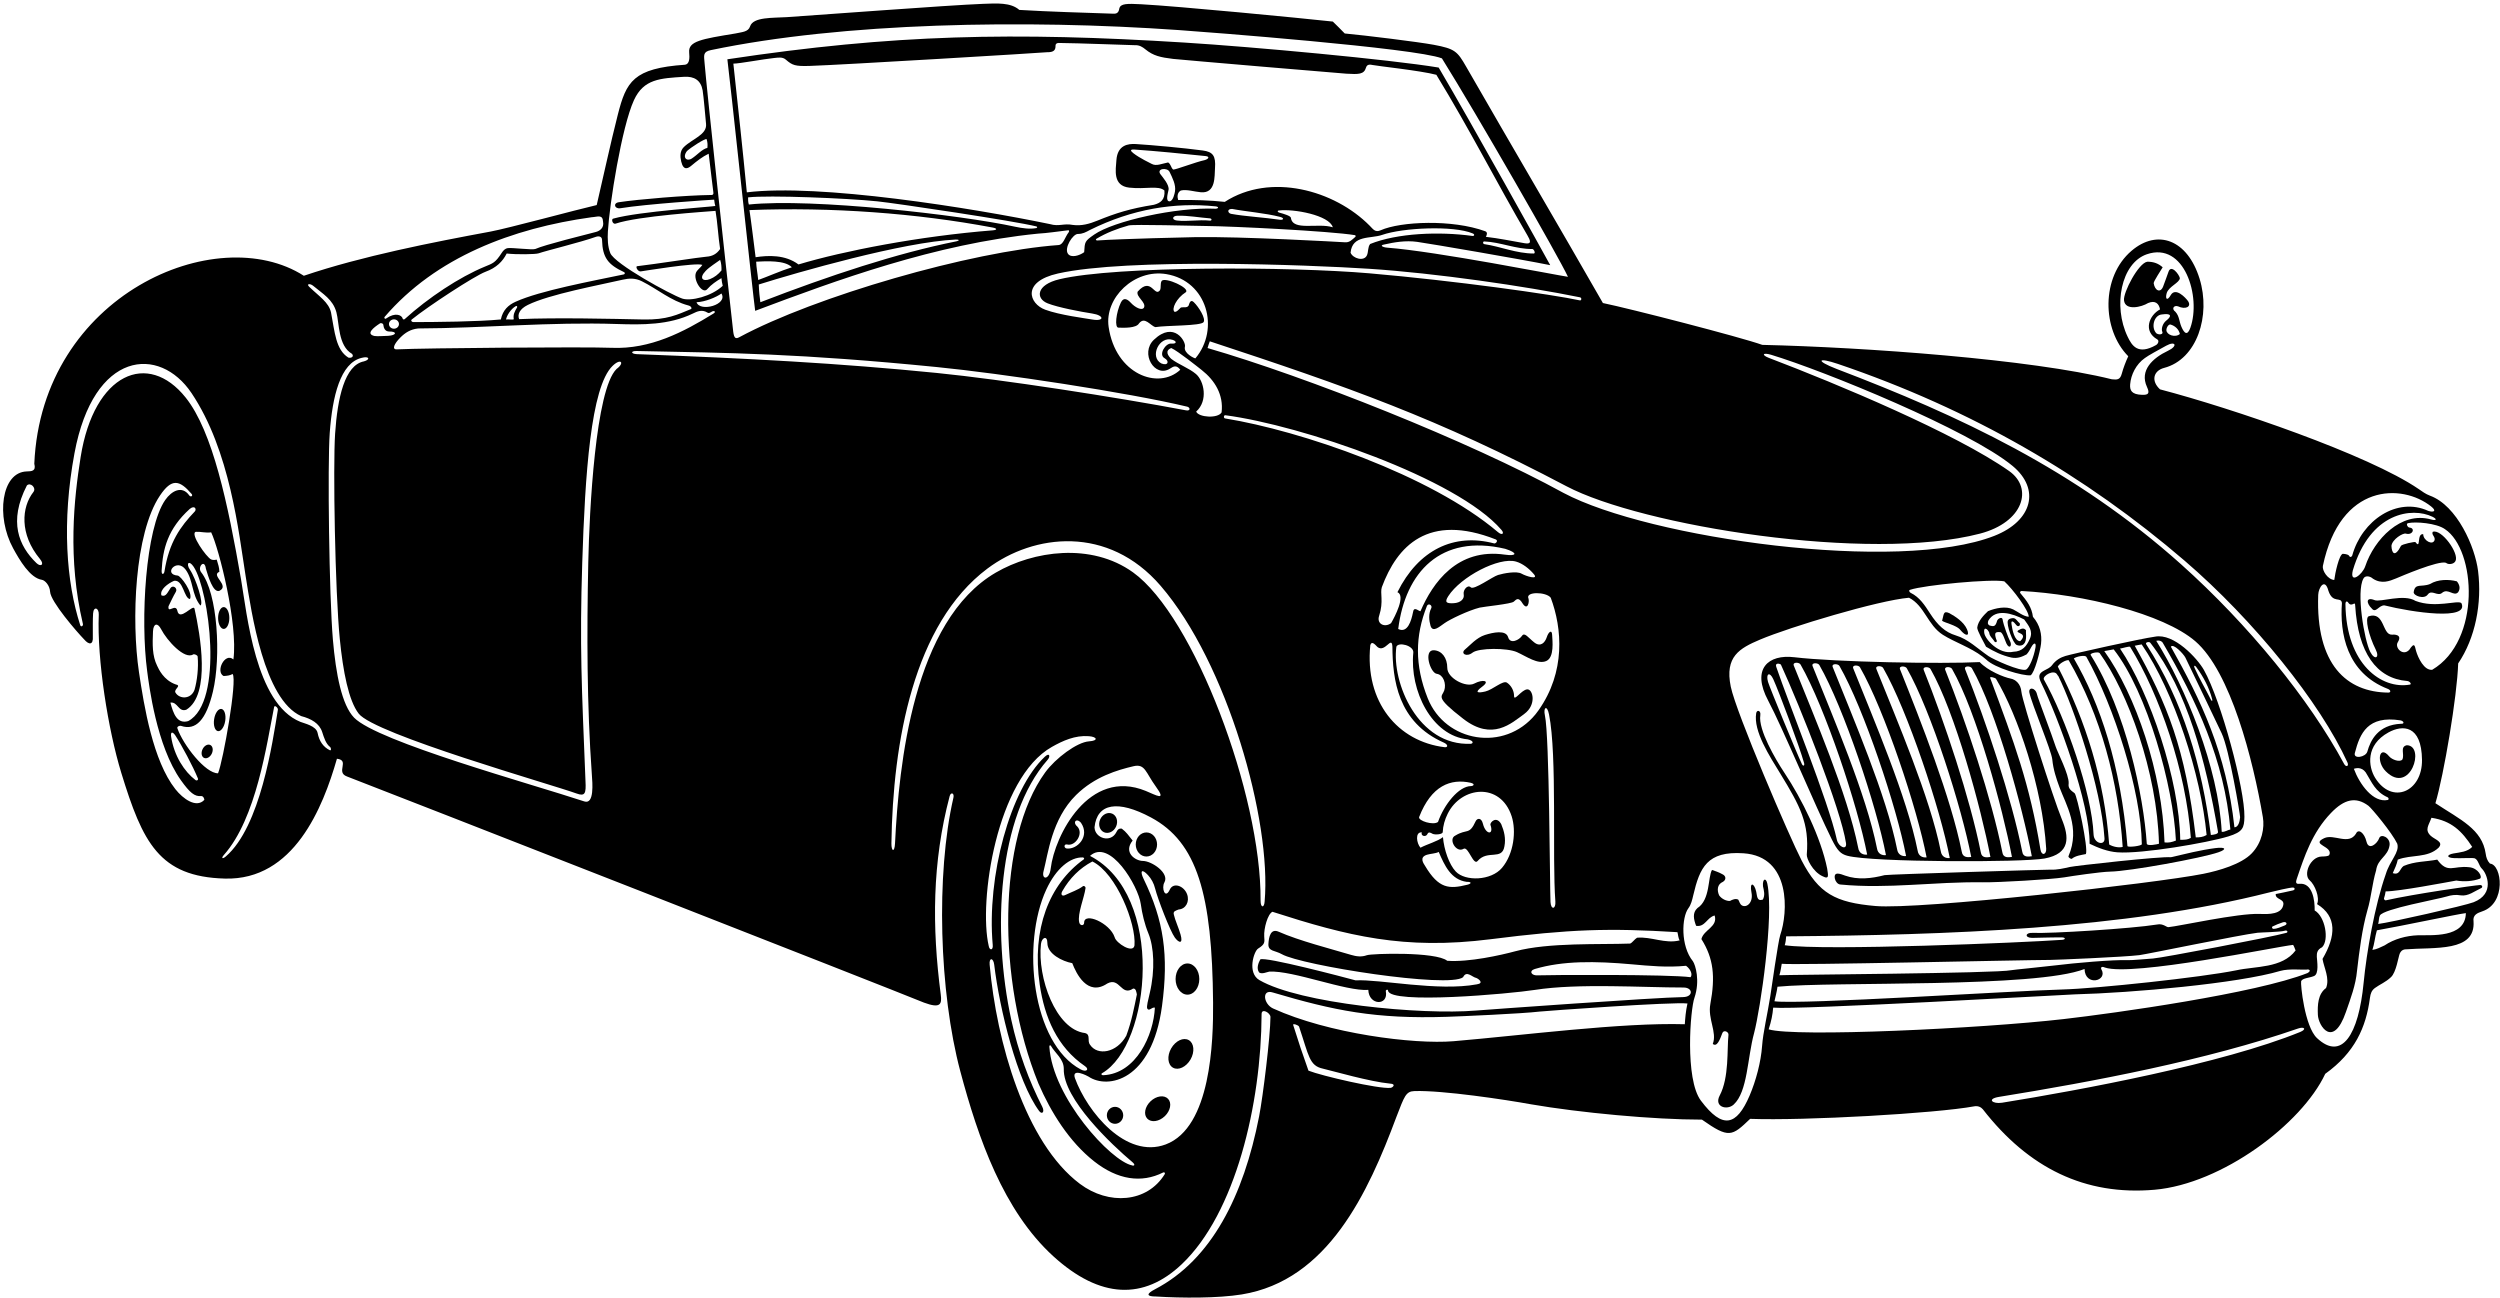 <?xml version="1.0" encoding="UTF-8"?>
<svg xmlns="http://www.w3.org/2000/svg" xmlns:xlink="http://www.w3.org/1999/xlink" width="524pt" height="272pt" viewBox="0 0 524 272" version="1.1">
<g id="surface1">
<path style=" stroke:none;fill-rule:nonzero;fill:rgb(0%,0%,0%);fill-opacity:1;" d="M 521.895 181.008 C 521.312 180.395 521.109 179.719 521.004 178.949 C 520.27 173.781 515.664 171.801 510.461 168.355 C 512.227 162.484 515.027 145.875 515.234 139.051 C 518.84 133.73 520.25 126.438 519.402 119.664 C 518.781 114.688 515.035 105.984 509.312 103.887 C 508.41 103.555 507.703 103.016 506.949 102.5 C 496.422 95.301 467.812 85.562 452.742 81.609 C 450.809 79.852 451.34 77.703 453.609 77.109 C 460.484 75.316 463.434 66.156 461.027 58.406 C 458.477 50.191 452.195 47.949 446.781 52.559 C 440.336 58.047 440.551 69.086 446.082 74.672 C 445.559 75.801 445.039 77.156 444.73 78.312 C 444.379 79.629 443.766 79.613 442.641 79.5 C 425.762 75.297 390.879 72.785 369.379 72.285 C 364.734 70.629 341.594 64.672 335.969 63.516 C 326.785 47.469 316.898 30.672 307.309 13.977 C 305.465 10.766 304.977 10.223 300.512 9.387 C 297.262 8.781 286.051 7.402 281.855 7.016 C 280.914 6.074 280.152 5.258 279.359 4.52 C 272.57 3.777 246.785 1.293 239.184 0.891 C 236.195 0.734 234.895 0.738 234.613 1.754 C 234.461 2.91 233.781 2.887 233.258 2.867 C 227.156 2.66 219.867 2.453 213.648 2.078 C 211.852 0.5 208.996 0.691 205.965 0.809 C 198.781 1.086 171.176 3.184 164.895 3.594 C 161.98 3.785 157.859 3.52 157.215 5.535 C 156.84 6.723 155.469 6.711 154.152 7.016 C 147.039 8.184 144.234 8.629 144.449 10.992 C 144.551 12.109 144.559 13.41 143.605 13.566 C 132.738 14.309 131.266 17.074 129.492 24.043 C 127.898 30.309 126.574 36.555 125.07 42.98 C 120.961 43.926 106.352 47.883 102.828 48.535 C 90.762 50.77 75.832 53.684 63.684 57.801 C 45.418 46.105 8.742 61.773 7.188 97.203 C 7.602 98.766 6.633 98.785 5.613 98.812 C 0.258 98.957 -0.871 108.301 2.754 114.926 C 4.074 117.34 6.266 121.145 8.773 121.527 C 9.406 121.621 10.422 122.664 10.5 124.031 C 10.617 126.109 16.094 132.434 17.633 134.016 C 18.656 135.223 19.582 135.223 19.457 133.371 C 19.461 131.738 19.426 129.844 19.512 128.574 C 19.617 127 20.766 127.391 20.703 128.836 C 20.316 138.234 22.656 152.969 25.418 161.98 C 29.898 176.582 33.352 183.785 47.148 184.152 C 61.578 184.539 67.684 169.285 70.621 159.031 C 73.418 159.363 70.273 161.859 72.73 162.75 C 83.117 166.746 186.395 207.148 193.664 210.148 C 197.145 211.441 197.445 210.484 197.184 208.469 C 195.32 194.23 195.387 180.754 199.043 166.883 C 199.289 165.949 200.066 166.203 199.836 167.195 C 196.133 183.266 196.859 207.961 201.281 224.543 C 205.027 238.594 210.332 253.793 220.773 263.309 C 230.621 272.281 239.754 272.5 247.684 264.992 C 258.945 254.332 264.359 231.434 264.43 212.539 C 264.43 211.234 266.262 212.293 266.289 213.145 C 266.266 217.172 264.727 229.809 263.91 233.992 C 260.664 250.629 253.938 264.051 242.09 270.227 C 240.176 271.223 240.32 271.754 242.301 271.746 C 247.684 272.086 255.27 272.129 260.266 271.316 C 278.332 268.379 286.773 249.969 292.68 234.121 C 294.367 229.762 294.652 228.746 296.477 228.688 C 302.379 228.5 315.66 230.504 320.871 231.457 C 331.16 233.234 346.574 234.676 356.727 234.676 C 362.391 238.66 362.984 238.199 366.828 234.512 C 378.18 234.934 405.777 233.371 413.797 231.887 C 414.629 231.734 415.238 232.078 415.609 232.512 C 425.207 244.852 437.043 250.641 451.605 249.371 C 465.699 248.141 482.434 235.609 487.371 225.074 C 493.578 220.621 495.922 215.348 496.738 209.172 C 496.867 208.195 497.109 207.582 497.801 207.074 C 498.766 206.359 500.082 205.844 501.137 204.82 C 502.246 203.832 502.707 200.5 502.988 199.867 C 503.184 199.434 503.477 199.082 504.023 198.992 C 510.387 198.492 518.898 199.602 518.453 193.109 C 518.25 191.738 519.316 191.355 520.262 191.027 C 525.371 189.336 524.418 181.219 521.895 181.008 Z M 7.641 118.023 C 3.941 114.449 1.734 109.32 5.633 101.754 C 6.363 101.023 7.684 102.254 7 103.125 C 4.523 106.277 4.031 111.945 8.391 117.184 C 9.383 118.379 8.527 118.879 7.641 118.023 Z M 509.797 140.383 C 508.094 140.594 506.816 137.848 506.41 136.449 C 506.129 135.484 506.164 134.406 504.965 136.219 C 503.633 137.625 501.859 135.723 502.578 134.609 C 503.633 132.91 501.715 132.984 501.336 133.023 C 499.285 133.094 499.844 128.098 496.477 129.172 C 495.617 129.527 496.504 133.266 497.941 136.125 C 498.844 137.914 497.742 138.457 496.809 136.645 C 495.543 134.188 493.828 124.027 495.363 121.289 C 495.68 120.605 496.695 120.68 497.363 121.289 C 499.168 122.461 500.805 121.82 502.234 121.227 C 503.137 120.852 511.129 117.406 512.68 117.961 C 513.125 118.406 514.363 118.293 514.68 117.57 C 515.457 115.965 511.738 110.801 509.906 111.469 C 509.574 112.078 510.461 112.465 510.293 113.188 C 509.926 114.41 507.906 113.301 507.906 111.969 C 506.477 111.762 507.492 115.27 506.281 113.629 C 506.176 113.484 503.41 114.074 503.246 114.41 C 501.969 116.906 501.305 115.965 501.246 114.41 C 501.414 113.02 503.676 111.676 504.254 111.844 C 505.711 112.266 506.305 110.68 505.008 110.578 C 504.648 110.551 504.23 109.77 504.715 109.656 C 506.273 109.285 510.703 109.648 512.461 110.91 C 518.988 115.242 520.098 134.297 509.797 140.383 Z M 503.246 151.703 C 498.465 151.914 496.863 155.133 496.195 157.531 C 495.863 158.715 493.184 159.18 493.582 157.801 C 494.645 153.691 496.281 149.914 503.137 150.988 C 503.91 151.156 504.004 151.777 503.246 151.703 Z M 491.605 126.621 C 491.602 126.059 491.938 125.832 492.273 126.422 C 492.977 127.285 493.645 125.879 493.645 126.895 C 494.242 136.797 498.09 142.227 504.559 142.738 C 505.074 142.781 505.555 143.414 505.121 143.492 C 499.199 144.543 491.746 139.254 491.605 126.621 Z M 496.137 162.371 C 497.051 163.793 497.84 165.969 500.445 167.113 C 500.695 167.223 500.738 167.617 500.484 167.672 C 497.418 168.328 494.562 164.371 493.367 161.141 C 494.199 160.863 495.391 160.859 496.137 162.371 Z M 497.836 163.047 C 496.379 160.695 495.789 156.172 500.621 153.516 C 503.535 151.91 507.566 151.871 507.652 159.27 C 507.73 165.973 501.371 168.727 497.836 163.047 Z M 509.551 108.879 C 503.25 107.094 497.621 113.098 495.754 118.695 C 495.176 120.426 492.441 122.551 493.145 119.57 C 496.789 107.273 505.633 106.277 509.828 108.305 C 510.898 108.824 510.688 109.199 509.551 108.879 Z M 486.871 118.629 C 490.512 101.211 503.488 101.305 509.57 106.156 C 510.805 107.137 510.094 107.445 508.961 107.082 C 502.453 104.086 495.07 109.039 493.023 116.449 C 492.969 116.656 492.586 116.926 492.41 116.551 C 492.305 116.316 491.926 116.129 491.055 116.074 C 490.277 116.238 489.426 120.18 489.262 121.566 C 487.871 121.457 486.707 119.59 486.871 118.629 Z M 485.898 124.68 C 485.953 123.137 487.312 121.035 488.039 123.844 C 488.98 126.617 490.684 124.953 490.867 126.398 C 490.406 132.633 491.793 141.047 500.516 144.402 C 501.121 144.637 501.188 145.176 500.582 145.168 C 491.895 145.09 485.363 139.355 485.898 124.68 Z M 454.422 73.516 C 451.172 75.055 448.414 77.648 450.004 81.098 C 450.652 82.496 450.266 82.797 448.969 82.754 C 446.766 82.688 446.383 81.816 446.48 80.555 C 446.637 78.539 447.723 76.336 449.559 75.051 C 450.316 74.477 452.34 73.398 454.027 72.461 C 455.977 71.383 456.555 72.504 454.422 73.516 Z M 453.234 69.586 C 453.449 70.035 452.629 70.285 451.996 69.879 C 450.793 68.688 451.438 66 453.184 65.902 C 455.082 65.633 455.305 66.211 454.035 67.207 C 453.316 67.77 452.926 68.941 453.234 69.586 Z M 454.074 69.23 C 454.074 68.621 454.516 67.973 454.906 68.012 C 455.902 68.289 456.68 69.012 456.902 70.008 C 455.902 70.84 454.148 70.195 454.074 69.23 Z M 445.961 70.59 C 442.828 64.102 444.59 55.152 449.965 53.297 C 457.887 50.559 461.395 62.25 459.102 68.699 C 458.492 70.379 457.863 69.969 457.23 68.504 C 456.719 67.32 456.828 66.309 455.961 65.348 C 455.055 64.695 455.684 63.902 456.527 64.211 C 458.031 64.922 459.402 64.348 458.625 63.129 C 458.121 62.418 455.984 60.113 454.98 61.867 C 454.238 63.164 453.777 62.699 454.148 61.406 C 454.609 60.02 456.828 59.277 456.902 58.297 C 456.738 57.52 455.07 55.32 454.516 56.965 C 454.215 57.863 453.777 59 453.406 60.02 C 452.852 61.5 451.648 60.945 451.41 59.352 C 451.41 58.91 453.02 56.523 453.297 56.023 C 452.406 55.246 451.465 54.855 450.078 54.855 C 448.227 55.117 444.988 61.312 445.191 62.961 C 445.453 65.199 448.875 64.367 450.242 63.516 C 451.742 62.887 452.52 63.625 452.742 64.848 C 450.418 66.098 449.172 69.43 452.156 71.133 C 452.629 71.402 452.332 72.082 451.914 72.32 C 448.086 74.496 446.844 72.426 445.961 70.59 Z M 385.238 76.281 C 413.293 85.801 437.172 99.73 457.891 117.52 C 472.441 130.012 486.34 147.312 492.023 159.805 C 492.387 160.602 491.738 160.891 491.32 160.109 C 484.047 146.582 471.262 130.898 457.137 118.262 C 435.02 98.473 410.688 87.145 384.953 77.328 C 380.359 75.547 381.051 74.859 385.238 76.281 Z M 418.387 133.945 C 417.98 132.633 418.164 132.391 419.328 132.504 C 419.828 132.723 420.219 134.168 420.551 134.887 C 421.172 136.164 421.859 135.328 421.246 134.254 C 420.977 133.781 419.949 131.125 419.719 129.727 C 419.52 129.227 418.699 129.707 418.582 130.148 C 418.254 131.375 417.859 131.344 417.016 131.105 C 416.535 130.809 416.645 130.531 416.734 130.121 C 418.258 127.449 421.77 128.555 424.27 129.84 C 425.195 131.152 426.211 132.262 425.434 133.945 C 424.77 135.441 423.883 136.555 421.992 136.609 C 419.059 137.301 416.035 134.02 415.891 132.613 C 415.723 131.227 416.609 131.781 416.941 132.613 C 417.012 133.371 417.555 133.723 417.887 134.223 C 418.164 134.852 418.812 134.664 418.387 133.945 Z M 421.957 127.73 C 420.465 126.984 418.258 127.449 416.684 128.098 C 415.859 128.883 414.613 130.117 414.43 131.523 C 414.355 132.086 415.801 134.633 416.277 135.555 C 417.941 136.555 419.605 137.387 421.605 137.828 C 422.883 138.09 423.938 137.609 424.77 137.164 C 425.184 136.719 425.465 136.191 425.746 135.656 C 426.301 134.621 426.836 134.609 426.633 135.754 C 426.285 137.73 425.359 139.961 424.676 140.352 C 423.488 140.801 417.836 138.234 416.789 137.52 C 414.488 135.949 412.574 133.984 409.934 133.184 C 407.715 132.512 406.148 131.074 404.539 128.578 C 403.438 126.871 402.363 125.18 400.477 124.258 C 400.242 124.145 399.996 123.742 400.332 123.629 C 403.418 122.598 417.355 121.312 420.105 121.848 C 421.883 123.453 425.285 128.008 425.215 129.281 C 424.023 129.16 423.035 128.27 421.957 127.73 Z M 407.23 133.059 C 409.715 134.629 412.938 135.645 415.551 137.629 C 415.801 137.812 416.039 138.012 416.277 138.219 C 418.078 140.02 423.992 141.695 425.602 141.547 C 426.434 141.105 427.629 136.48 427.801 134.938 C 428.02 132.98 427.59 131.02 426.102 129.281 C 425.863 127.34 424.902 126.012 423.438 124.293 C 423.312 124.148 423.492 123.863 423.715 123.875 C 436.516 124.539 453.414 128.613 460.141 134.41 C 467.535 140.785 472.242 159.215 474.297 171.281 C 474.676 173.508 474.125 176.605 471.973 178.855 C 469.773 181.152 465.078 182.496 461.793 183.156 C 451.836 185.156 402.273 190.703 393.105 189.902 C 384.645 189.164 381.215 187.27 377.609 180.336 C 375.141 175.582 363.875 149.367 362.766 143.914 C 361.477 137.602 364.602 135.883 368.93 134.051 C 375.102 131.438 393.656 125.84 400.129 125.285 C 403.402 126.953 404.012 131.004 407.23 133.059 Z M 475.57 187.07 C 476.699 186.785 479.977 186.004 480.602 186.027 C 481.043 186.047 481.105 186.512 480.598 186.629 C 479.34 186.914 477.664 187.273 476.992 187.391 C 476.883 188.555 478.66 188.336 478.605 189.5 C 478.367 191.676 475.52 191.637 473.664 191.559 C 469.125 191.363 456.57 194.16 454.516 194.328 C 454.148 194.422 453.406 193.496 452.113 193.781 C 446.848 194.641 429.672 195.711 426.027 195.531 C 424.43 195.449 424.359 196.57 425.934 196.582 C 426.574 196.586 429.734 196.465 432.133 196.477 C 432.988 196.48 432.977 196.934 432.223 196.988 C 424.117 197.57 382.41 199.328 374.078 198.121 C 374.262 197.566 374.355 196.828 374.379 196.258 C 407.805 195.992 445.48 194.742 475.57 187.07 Z M 478.855 193.984 C 478.09 194.27 477.34 194.676 476.516 194.688 C 476.238 194.691 476.102 194.305 476.324 194.191 C 476.992 193.855 477.699 193.574 478.477 193.32 C 479.219 193.074 479.59 193.707 478.855 193.984 Z M 429.727 201.199 C 430.828 201.199 445.336 200.586 448.43 200.195 C 450 199.996 469.605 195.926 473.188 195.504 C 473.812 195.43 478.008 195.359 478.852 195.086 C 479.453 194.887 479.629 195.41 479.23 195.523 C 476.25 196.391 453.094 200.785 451.281 200.902 C 450.148 200.973 446.848 201.289 446.012 201.25 C 443.066 201.113 434.703 201.855 430.832 202.34 C 428.164 202.672 421.945 203.262 421.543 203.355 C 418.723 204.016 374.121 204.301 372.957 204.41 C 373.234 203.578 373.363 202.43 373.453 202.008 C 375.895 202.34 423.855 201.211 429.727 201.199 Z M 436.922 203.098 C 437.016 206.859 441.938 205.613 440.426 203.133 C 440.312 202.93 440.363 202.43 441.18 202.793 C 446.879 204.734 477.23 198.406 480.633 198.047 C 480.855 198.379 480.973 198.77 481.156 199.215 C 478.324 202.988 472.723 202.488 468.727 203.375 C 461.422 204.859 439.527 207.207 432.223 207.398 C 421.969 207.668 377.441 210.609 371.926 209.867 C 372.168 208.758 372.395 208.02 372.559 206.816 C 384.461 205.668 426.723 207.133 436.922 203.098 Z M 415.004 111.848 C 424.133 109.461 426.23 102.32 421.102 98.719 C 409.891 90.84 385.191 80.508 370.754 75.012 C 369.184 74.414 369.438 73.84 371.195 74.352 C 382.426 77.746 412.836 90.191 421.848 97.668 C 427.711 102.527 425.984 109.184 418.027 112.309 C 397.977 120.184 345.691 112.863 327.699 103.309 C 307.996 92.484 273.871 78.969 253.102 72.949 C 253.246 72.402 253.43 71.941 253.574 71.539 C 282.566 81.098 301.312 87.66 328.309 101.906 C 344.082 110.23 391.805 117.906 415.004 111.848 Z M 322.48 148.875 C 322.277 149.168 322.062 149.449 321.844 149.719 C 315.297 157.711 302.934 155.578 299.254 146.363 C 296.48 139.41 296.609 133.227 299.086 127.012 C 299.355 126.336 300.324 126.848 299.977 127.512 C 299.383 128.652 299.512 130.047 299.84 131.172 C 300.32 132.723 301.836 131.227 302.781 130.613 C 303.848 129.84 307.777 127.945 310.145 127.355 C 310.934 127.156 316.777 126.59 317.289 126.105 C 317.848 125.578 318.309 125.086 319.152 126.508 C 320.207 128.098 320.594 126.117 320.371 125.453 C 319.652 123.938 324.094 124.027 325.035 125.285 C 327.449 131.723 328.164 140.824 322.48 148.875 Z M 326.004 188.953 C 326.129 190.598 325.074 190.762 324.984 189.055 C 324.84 186.285 324.762 154.152 323.816 149.977 C 323.426 148.246 324.266 147.684 324.676 149.738 C 326.402 158.363 325.312 179.691 326.004 188.953 Z M 305.129 182.672 C 303.746 181.207 302.664 178.117 302.445 175.461 C 301.336 176.348 299.117 176.938 297.73 177.68 C 296.898 176.754 296.562 174.348 298.008 174.461 C 297.73 175.238 298.84 175.516 299.172 174.848 C 299.402 174.273 299.84 174.52 300.258 174.762 C 300.781 175.016 302.262 174.902 302.391 174.461 C 302.445 173.074 302.836 171.77 303.434 170.562 C 306.289 164.777 314.508 163.898 316.844 171.094 C 317.836 174.148 317.316 178.945 314.82 181.902 C 312.535 184.609 307.117 184.781 305.129 182.672 Z M 307.52 185.449 C 303.734 186.375 301.562 186.312 298.684 181.473 C 298.41 181.012 297.383 179.691 299.09 179.156 C 299.852 178.922 300.895 178.914 301.559 178.566 C 302.781 181.398 304.113 184.395 307.441 184.84 C 308.434 184.805 308.539 185.199 307.52 185.449 Z M 306.793 124.586 C 306.98 125.508 306.164 126.359 304.668 126.434 C 303.168 126.508 302.723 126.25 303.559 124.953 C 306.156 120.906 314.18 116.672 317.77 117.711 C 319.133 118.102 320.492 119.16 321.512 120.363 C 322.527 121.566 319.961 120.828 318.91 120.234 C 317.863 119.645 315.145 120.168 313.992 120.516 C 312.836 120.859 308.922 123.75 308.273 123.105 C 307.629 122.457 306.609 123.66 306.793 124.586 Z M 315.426 116.254 C 305.434 114.801 300.277 122.172 297.73 128.117 C 297.23 128.062 296.344 126.988 296.156 128.375 C 295.824 130.039 295.047 132.816 293.066 131.836 C 294.555 119.938 301.953 111.848 315.488 115.031 C 318.188 115.883 317.965 116.621 315.426 116.254 Z M 308.273 155.895 C 297.27 156.41 291.652 143.086 292.68 135.555 C 293.105 134.48 296.344 135.312 296.23 136.773 C 295.438 144.781 300.121 154.254 307.645 154.969 C 308.996 155.285 308.777 155.867 308.273 155.895 Z M 308.344 164.762 C 305.73 164.762 302.656 168.695 301.41 172.277 C 300.469 173.055 297.176 172.035 297.453 171.242 C 300.008 164.672 304.051 163.129 308.277 164.074 C 309.328 164.359 308.746 164.762 308.344 164.762 Z M 289.637 123.062 C 292.816 114.488 299.297 107.461 313.547 113.078 C 314.102 113.391 313.453 113.973 313.188 113.902 C 304.746 111.672 297.312 115.242 292.902 124.121 C 294.676 124.859 292.348 129.281 291.57 130.613 C 290.238 131.613 288.48 130.781 289.07 129.062 C 290.051 126.062 289.219 124.305 289.637 123.062 Z M 313.941 111.508 C 299.773 99.5 272.57 90.262 256.801 87.707 C 256.367 87.637 256.523 86.992 256.816 87.031 C 272.781 89.133 305.406 100.258 314.676 111.035 C 315.398 111.82 314.871 112.316 313.941 111.508 Z M 287.215 135.227 C 287.484 134.301 288.113 134.977 288.727 135.621 C 290.328 136.887 291.719 133.094 291.848 135.555 C 291.898 142.316 292.879 151.391 302.695 155.684 C 303.605 156.133 303.449 156.691 302.812 156.617 C 293.02 155.438 286.004 147.18 287.215 135.227 Z M 250.676 78.395 C 249.191 77.137 247 76.391 245.504 75.227 C 244.84 74.613 244.062 73.504 245.504 72.949 C 246.945 73.617 251.141 76.977 251.879 77.559 C 254.641 79.73 256.488 82.754 256.047 86.438 C 255.273 87.77 251.203 87.492 250.719 86.27 C 253.285 83.965 252.352 79.816 250.676 78.395 Z M 241.859 71.211 C 238.891 74.023 242.02 79.309 245.246 77.258 C 245.926 76.824 246.555 76.387 247.391 77.5 C 242.797 81.789 233.805 78.453 232.367 68.508 C 231.484 62.426 237.742 56.328 244.461 57.453 C 253.066 58.895 255.719 68.98 250.555 75.113 C 250.344 75.125 248.004 74.035 248.363 72.672 C 248.629 71.66 246.117 67.172 241.859 71.211 Z M 244.09 75.078 C 245.164 75.672 244.848 76.773 243.395 76.168 C 240.887 74.801 242.973 70.32 245.793 71.238 C 246.719 71.543 246.648 72.125 245.477 72.016 C 244.297 71.906 242.754 74.348 244.09 75.078 Z M 331.141 62.961 C 325.379 61.707 305 58.844 287.004 57.285 C 270.562 55.863 233.883 55.703 222.062 58.527 C 217.137 59.703 217.051 62.578 219.586 63.582 C 221.766 64.449 226.547 65.348 228.914 65.711 C 231.508 66.105 231.52 67.422 228.906 66.965 C 227.371 66.695 222.172 66.047 219.078 64.914 C 215.707 63.68 214.035 59.051 221.762 57.32 C 236.266 54.074 274.035 55.492 287.008 56.34 C 300.875 57.242 319.77 59.992 331.156 62.316 C 331.586 62.402 331.488 63.035 331.141 62.961 Z M 200.32 50.211 C 201.105 50.172 201.145 50.445 200.465 50.582 C 188.047 53.055 173.895 57.738 159.371 63.348 C 159.234 62.238 159.094 61.27 159.039 59.629 C 167.137 57.086 189.324 50.707 200.32 50.211 Z M 158.922 58.688 C 158.77 57.105 158.539 56.203 158.492 54.848 C 160.602 54.734 164.586 54.523 165.973 56.023 C 163.836 56.688 160.48 58.141 158.922 58.688 Z M 167.363 55.43 C 164.582 53.344 160.992 53.512 158.375 53.914 C 158.125 51.973 157.434 46.277 157.086 44.035 C 174.23 43.371 192.109 44.688 208.039 47.688 C 209.023 47.871 209.07 48.199 208.09 48.277 C 192.719 49.496 176.852 52.578 167.363 55.43 Z M 156.957 42.867 C 156.793 42.344 156.797 41.844 156.797 41.371 C 161.062 40.871 177.664 41.547 183.883 42.199 C 187.914 42.621 212.777 46.336 217.203 47.453 C 217.504 47.527 217.41 47.766 217.199 47.809 C 215.906 48.062 214.309 47.855 212.762 47.52 C 201.594 45.082 170.195 41.477 156.957 42.867 Z M 156.535 40.316 C 155.648 31.102 154.77 23.109 153.711 13.34 C 155.02 13.332 160.121 12.371 162.176 12.168 C 163.125 12.074 164.004 11.883 164.719 12.508 C 166.082 13.691 166.656 13.914 169.73 13.816 C 176.465 13.602 218.312 11.074 219.48 10.945 C 220.863 10.973 221.258 10.496 221.238 9.602 C 221.211 9.305 221.402 8.996 221.902 9.004 C 225.723 9.031 237.609 9.484 237.883 9.473 C 238.82 9.43 239.473 9.844 240.078 10.344 C 241.727 11.699 243.254 12.031 245.898 12.348 C 247.535 12.539 281.305 15.395 282.191 15.445 C 284.785 15.594 285.898 15.609 286.316 14.172 C 286.516 13.492 287.074 13.473 287.75 13.633 C 288.656 13.844 297.676 14.785 301.059 15.676 C 308.094 27.199 313.598 38.094 320.145 49.328 C 320.723 50.32 321.172 51.262 319.598 50.988 C 316.879 50.512 314.09 49.941 311.438 49.641 C 311.605 49.336 311.883 48.711 311.328 48.477 C 304.391 45.938 293.609 46.398 289.391 48.262 C 288.238 48.77 287.832 48.062 287.109 47.332 C 279.68 39.801 266.238 36.141 256.715 42.312 C 253.551 41.98 250.277 41.871 246.945 41.926 C 246.727 41.262 246.727 40.371 247.504 39.93 C 248.754 39.637 250.359 40.188 251.73 40.301 C 254.863 40.562 254.543 36.906 254.664 35.254 C 254.855 32.664 254.234 31.824 252.086 31.539 C 248.004 31 241.598 30.41 238.066 30.191 C 236.414 30.09 234.234 30.41 234 33.547 C 233.848 35.629 233.215 38.938 236.688 39.328 C 240.16 39.719 242.773 38.801 244.062 39.93 C 244.242 41.859 243.227 42.57 241.84 42.926 C 236.887 43.715 233.887 44.664 230.004 46.246 C 228.375 46.91 226.703 47.398 224.859 47.145 C 222.941 46.77 221.973 47.531 220.086 46.977 C 203.496 43.543 171.676 38.441 156.535 40.316 Z M 321.188 52.191 C 321.562 52.25 321.906 53.152 321.465 53.137 C 317.836 53.137 314.523 51.676 311.121 51.172 C 310.777 51.121 310.77 50.59 311.109 50.605 C 314.469 50.742 317.762 52.242 321.188 52.191 Z M 253.051 47.375 C 258.266 47.426 278.66 48.418 284 49.289 C 284.148 49.316 284.188 49.551 284.086 49.641 C 283.32 50.316 282.844 50.848 281.918 50.785 C 281.039 50.73 260.121 49.527 250.414 49.707 C 249.117 49.73 234.945 50.055 230.012 50.402 C 229.672 50.426 229.602 50.172 229.84 50.031 C 231.871 48.816 234.086 47.949 236.566 47.254 C 237.719 46.977 250.02 47.348 253.051 47.375 Z M 246.805 45.211 C 249.078 45.164 251.324 45.59 253.602 45.77 C 254.039 45.805 254.039 46.285 253.605 46.242 C 251.16 46 248.949 46.488 246.676 46.219 C 245.527 46.082 245.695 45.234 246.805 45.211 Z M 268.328 45.465 C 269.258 45.711 269.047 46.18 268.18 46.051 C 264.973 45.57 260.91 45.355 258.047 44.824 C 257.348 44.695 257.086 43.77 258.254 43.793 C 261.043 44.332 265.273 44.672 268.328 45.465 Z M 268.027 44.121 C 271.109 43.723 278.645 45.102 279.359 47.641 C 276.238 46.645 270.941 48.508 270.574 45.652 C 270.523 45.258 269.156 44.84 268.121 44.559 C 267.746 44.457 267.695 44.164 268.027 44.121 Z M 289.715 49.23 C 294.012 47.727 304.656 47.223 308.688 48.93 C 309.172 49.133 309.016 49.512 308.605 49.453 C 301.68 48.496 292.871 48.848 287.184 51.141 C 286.66 51.781 286.84 52.777 286.512 53.508 C 285.895 54.871 283.578 54.191 283.078 52.969 C 283.438 49.188 287.281 50.086 289.715 49.23 Z M 243.242 36.535 C 242.32 35.301 244.664 35.043 245.137 36.02 C 245.738 37.27 246.512 38.742 246.277 40.125 C 246.219 40.473 245.891 42.203 245.113 42.203 C 244.297 42.16 244.738 40.703 244.926 39.801 C 245.137 38.77 243.711 37.164 243.242 36.535 Z M 245.891 35.543 C 245.395 35.098 245.449 34.434 244.84 34.047 C 243.496 34.305 242.359 34.898 241.371 34.34 C 241.152 34.215 238.879 33.152 237.555 32.113 C 236.984 31.664 236.734 31.27 237.789 31.344 C 242.559 31.68 247.758 32.195 252.719 32.715 C 253.605 32.824 253.328 33.309 252.551 33.547 C 250.547 33.98 246.391 35.598 245.891 35.543 Z M 225.926 49.035 C 226.906 49.043 227.574 48.676 228.465 48.195 C 237.328 43.797 246.199 42.363 254.785 43.254 C 255.477 43.328 255.484 43.703 254.789 43.75 C 246.555 43.367 233.387 46.348 229.352 49.16 C 227.316 50.578 227.391 50.668 227.242 52.859 C 226.234 53.598 224.508 54.094 223.855 53.211 C 222.973 52.008 224.871 49.023 225.926 49.035 Z M 148.992 10.504 C 176.691 4.723 214.766 4.035 247.082 6.305 C 252.594 6.691 296.68 10.059 302.227 12.234 C 309.453 23.805 326.812 54.023 328.645 58.02 C 326.312 57.688 301.059 52.691 290.793 51.914 C 289.75 51.832 289.129 51.414 290.125 51.25 C 292.18 50.781 294.629 50.355 297.039 50.695 C 299.719 51.07 318.75 54.328 324.926 55.578 C 323.797 53.477 308.203 25.43 301.547 14.16 C 291.305 12.461 262.66 9.82 248.195 8.918 C 212.57 6.691 187.254 7.164 152.457 12.426 C 152.711 13.938 157.938 62.961 158.285 65.152 C 175.383 58.711 196.008 51.129 217.531 48.973 C 219.578 48.859 221.688 48.52 223.91 48.262 C 224.098 48.238 224.145 48.496 224.004 48.672 C 223.207 49.699 222.91 51.23 221.914 51.359 C 203.516 52.676 170.77 62.152 154.969 70.672 C 154.215 71.078 153.871 70.953 153.684 69.527 C 152.234 56.754 148.137 18.781 147.684 13.258 C 147.547 11.598 147.293 10.859 148.992 10.504 Z M 151.223 56.684 C 150.535 57.523 149.734 58.133 148.812 58.5 C 147.379 59.074 146.398 58.363 147.906 56.785 C 148.754 55.895 150.16 55.066 150.945 54.469 C 151.195 55.23 151.242 55.922 151.223 56.684 Z M 148.27 30.992 C 147.102 31.285 146.188 32.449 145.004 33.223 C 143.934 33.926 142.953 33.012 143.992 31.656 C 144.828 30.883 147.773 28.992 148.105 29.16 C 148.332 29.914 148.324 30.383 148.27 30.992 Z M 127.414 48.504 C 127.738 42.852 130.301 26.602 132.879 20.988 C 134.926 16.527 138.398 16.418 143.371 16.098 C 145.531 15.957 146.914 16.852 147.273 18.945 C 147.484 20.172 147.879 24.898 147.988 25.984 C 148.219 28.238 145.078 29.109 143.324 30.836 C 142.5 31.652 142.535 32.805 142.781 33.855 C 143.273 35.953 144.324 35.215 144.914 34.723 C 146.078 33.75 147.223 32.844 148.539 32.215 C 148.871 34.766 149.398 39.602 149.504 40.184 C 149.586 40.621 149.523 40.93 148.934 40.871 C 143.867 40.934 133.793 41.766 129.699 42.387 C 128.441 42.574 128.801 43.852 130.039 43.645 C 135.348 42.77 149.133 41.863 149.688 41.848 C 149.762 42.398 149.82 42.883 149.926 43.172 C 149.332 43.344 134.145 44.27 128.566 45.812 C 128.039 45.867 128.387 47.113 129.062 46.863 C 133.84 45.258 148.086 44.367 149.973 44.199 C 150.379 46.488 150.535 49.609 150.934 52.191 C 150.238 53.219 149.297 53.727 148.086 53.801 C 146.766 53.883 137.129 55.387 133.504 55.801 C 133.172 55.969 133.715 56.961 134.293 56.887 C 134.902 56.809 145.938 54.969 147.215 55.523 C 146.879 56.078 146.16 56.523 145.883 57.133 C 145.215 58.703 147.289 61.848 148.27 60.574 C 149.102 59.629 150.098 58.965 151.211 58.297 C 151.277 58.91 151.348 59.395 151.488 59.906 C 149.113 62.145 144.766 63.176 143.004 62.582 C 140.66 61.793 128.805 55.328 127.91 53.035 C 127.371 51.656 127.324 50.074 127.414 48.504 Z M 83.891 70.77 C 84.914 69.738 86.039 69.012 87.66 68.844 C 101.371 68.789 115.379 67.445 129.355 67.914 C 134.609 68.09 140.211 68.141 145.188 65.734 C 146.141 65.27 147.113 64.809 148.27 65.512 C 148.641 65.777 148.984 65.406 149.32 65.258 C 149.711 65.086 150.156 65.348 149.531 65.73 C 143.277 69.59 136.312 73.238 128.25 72.902 C 122.812 72.672 89.27 72.934 83.109 73.227 C 82.121 73.227 82.605 72.07 83.891 70.77 Z M 82.574 68.898 C 81.996 68.898 81.527 68.461 81.527 67.918 C 81.527 67.375 81.996 66.938 82.574 66.938 C 83.152 66.938 83.621 67.375 83.621 67.918 C 83.621 68.461 83.152 68.898 82.574 68.898 Z M 130.746 57.516 C 124.062 58.922 113.188 60.918 108.059 63.25 C 106.566 63.926 105.387 64.98 104.977 66.957 C 100.277 67.422 91.34 67.504 86.645 67.512 C 86.293 67.512 86.055 67.172 86.301 66.969 C 89.758 64.176 99.469 57.824 101.758 56.965 C 104.035 56.133 105.367 54.801 106.199 53.137 C 108.254 53.375 112.254 53.316 112.887 53.098 C 114.496 52.535 121.727 50.777 124.898 49.641 C 125.484 49.434 126.18 49.527 126.188 50.305 C 126.289 54.027 127.469 55.484 130.816 57.043 C 131.035 57.148 131.008 57.461 130.746 57.516 Z M 134.559 58.965 C 137.809 60.59 140.609 63.055 144.277 64.023 C 144.938 64.18 145.059 64.688 144.816 64.785 C 142.004 65.93 139.832 67.07 134.836 66.965 C 128.402 66.828 116.453 66.539 108.812 66.891 C 108.414 65.898 108.898 64.77 110.629 63.914 C 115.152 61.68 125.566 59.766 130.535 58.621 C 131.828 58.324 133.125 58.234 134.559 58.965 Z M 107.691 66.926 C 107.316 67.074 106.809 66.887 106.066 66.961 C 106.203 66.191 107.016 64.785 108.137 64.148 C 108.316 64.043 108.48 64.27 108.379 64.441 C 107.875 65.281 107.508 65.957 107.691 66.926 Z M 145.992 63.348 C 147.809 63.277 150.156 62.293 151.211 61.516 C 152.652 63.859 146.703 65.48 145.992 63.348 Z M 80.633 66.402 C 91.387 53.887 107.371 47.844 124.016 45.531 C 125.199 45.48 126.328 44.848 126.402 46.477 C 126.648 47.758 125.719 48.402 124.906 48.617 C 122.793 49.172 114.137 51.305 112.191 52.191 C 111.523 52.426 107.285 51.871 106.43 52.008 C 105.852 52.102 105.477 52.504 105.16 53 C 103.812 55.105 103.273 55.203 101.641 55.879 C 96.297 58.078 89.742 62.418 84.824 66.887 C 84.695 67.004 84.457 66.961 84.426 66.836 C 84.211 65.953 82.797 65.477 81.023 66.699 C 80.727 67 80.418 66.648 80.633 66.402 Z M 79.617 67.797 C 79.887 67.621 80.316 67.816 80.34 68.059 C 80.41 68.777 80.719 69.461 81.531 69.484 C 83.312 69.453 83.129 70.285 81.371 70.391 C 80.57 70.387 79.262 70.535 78.512 70.43 C 76.582 70.004 78.301 68.652 79.617 67.797 Z M 65.656 59.918 C 67.68 61.602 69.766 62.754 70.504 65.43 C 71.129 67.699 70.844 72.48 73.785 74.172 C 74.285 74.781 73.566 75.113 73.008 74.949 C 70.363 73.277 70.18 69.641 69.379 65.477 C 68.883 63.348 66.934 62.16 64.812 60.113 C 64.141 59.461 65 59.371 65.656 59.918 Z M 42.793 167.684 C 41.145 169.43 38.375 167.461 36.754 165.402 C 32.066 159.453 30.203 148.109 29.125 140.859 C 27.52 130.078 28.188 111.797 33.523 103.875 C 35.965 100.246 37.594 100.535 40.164 103.531 C 40.512 103.938 39.98 104.27 39.676 103.848 C 38.133 101.676 35.949 102.906 34.641 104.785 C 30.492 110.734 29.398 129.84 30.848 140.68 C 31.23 143.539 32.781 156.328 37.918 163.539 C 39.801 166.176 40.801 166.992 42.195 166.859 C 42.613 166.82 42.922 167.551 42.793 167.684 Z M 35.715 147.266 C 37.27 147.043 37.379 149.316 39.043 148.762 C 44.219 145.602 41.969 132.977 40.766 127.562 C 40.488 126.527 37.617 130.41 37.156 127.949 C 36.77 126.453 35.102 128.727 35.324 127.062 C 35.77 126.156 36.293 125 36.855 124.051 C 37.297 123.305 36.266 122.504 35.734 123.266 C 35.133 124.121 34.785 125.211 33.828 124.785 C 33.457 123.566 35.215 122.289 36.492 121.734 C 38.434 121.457 38.543 125.414 39.82 125.562 C 40.488 124.176 37.879 120.691 37.246 120.641 C 34.105 120.398 37.047 116.824 38.93 119.422 C 40.547 121.652 40.141 124.613 41.984 126.895 C 42.816 126.73 41.062 121.234 39.816 119.422 C 38.91 118.105 39.602 117.305 40.598 118.805 C 43.828 123.684 47.004 147.152 39.434 151.148 C 37.105 151.801 36.324 149.559 35.715 147.266 Z M 41.473 163.133 C 41.621 163.504 41.242 163.703 40.969 163.496 C 38.68 161.762 36.473 158.438 35.863 154.371 C 35.742 153.426 36.102 153.258 36.707 154.086 C 38.059 156.133 40.477 160.699 41.473 163.133 Z M 36.77 143.434 C 34.289 142.527 33.273 140.273 32.938 139.551 C 31.891 137.453 31.949 135.027 32.066 132.355 C 32.141 130.664 33.02 130.422 33.777 131.891 C 34.992 134.246 38.688 138.332 40.492 137.164 C 40.715 137.055 41.398 137.285 41.43 137.629 C 41.637 139.953 41.32 142.715 40.766 144.602 C 40.023 146.598 37.617 146.598 36.77 145.156 C 36.379 144.434 38.211 143.715 36.77 143.434 Z M 34.473 119.773 C 34.379 120.387 33.828 120.625 33.879 119.57 C 34.125 115.043 35.152 110.859 39.777 106.664 C 40.855 105.805 41.25 106.766 40.832 107.199 C 37.816 110.367 35.441 113.625 34.473 119.773 Z M 37.176 152.637 C 37.062 152.301 37.629 152.039 37.957 152.148 C 41.047 153.188 43.207 150.918 44.633 144.93 C 46.344 137.719 45.664 124.34 42.156 119.93 C 41.324 118.883 42.867 117.043 43.152 119.184 C 43.633 120.789 44.648 124.305 45.98 123.844 C 48.258 122.734 44.074 120.602 45.98 119.848 C 45.961 118.93 45.738 118.352 45.426 117.297 C 44.918 117.41 44.539 117.383 44.246 117.254 C 43.293 116.832 39.746 111.82 41.043 111.469 C 42.152 111.41 43.094 111.746 44.262 111.578 C 45.871 114.906 49.922 130.781 48.922 138.219 C 47.145 136.664 45.109 140.773 46.867 141.695 C 47.703 141.641 48.164 141.582 48.758 141.27 C 49.785 142.508 46.766 159.523 45.703 162.082 C 43.055 162.133 38.367 156.121 37.176 152.637 Z M 47.324 179.52 C 46.605 180.133 46.324 179.875 46.914 179.211 C 53.758 171.539 55.91 155.871 57.453 148.199 C 57.559 147.68 58.312 148.367 58.246 148.762 C 57.129 155.582 54.598 173.266 47.324 179.52 Z M 69.113 157.242 C 67.754 156.562 66.914 155.367 66.57 153.629 C 66.277 152.145 63.844 151.656 62.969 151.305 C 53.508 147.5 51.766 128.582 50.523 121.445 C 47.766 105.57 44.594 90.449 38.914 83.328 C 31.035 73.453 19.715 78.145 16.902 95.789 C 15.496 104.613 14.148 117.035 17.379 130.781 C 17.477 131.203 16.969 131.512 16.816 131.039 C 13.898 122.035 12.93 109.395 15.613 94.984 C 19.633 73.395 33.434 72.398 40.141 82.387 C 48.254 94.477 50.012 111.523 51.492 120.789 C 52.719 128.438 55.32 146.59 63.129 150.094 C 65.199 150.633 66.938 151.598 67.531 153.434 C 67.91 154.598 68.281 155.859 69.164 156.555 C 69.457 156.785 69.445 157.41 69.113 157.242 Z M 129.23 77.336 C 124.816 81.664 123.527 106.961 123.301 117.922 C 122.996 132.699 123 147.688 124.055 162.414 C 124.176 164.086 124.598 168.684 122.469 167.977 C 111.539 164.355 79.105 155.449 74.219 150.422 C 71.656 147.785 70.398 141.324 69.77 134.023 C 68.992 124.984 68.629 97.336 69.113 90.73 C 69.672 83.055 71.348 76.047 75.82 75.004 C 77.395 74.574 77.672 75.375 76.285 75.742 C 72.254 76.52 70.738 83.398 70.238 90.906 C 69.781 97.699 70.234 123.984 71.223 133.941 C 71.895 140.719 73.074 146.855 75.18 149.574 C 78.527 153.91 115.855 164.484 120.84 166.316 C 122.645 166.98 122.855 166.289 122.719 163.742 C 121.914 143.797 121.48 135.449 122.039 117.926 C 122.621 99.555 123.82 81.133 128.391 76.695 C 130.164 74.969 130.984 76.07 129.23 77.336 Z M 133.43 73.57 C 153.18 73.973 167.473 74.07 196.344 76.934 C 209.723 78.258 236.297 82.238 248.871 85.246 C 249.535 85.457 249.5 86.18 248.613 86.012 C 233.977 83.246 210.113 79.547 196.355 78.172 C 175.695 76.109 156.922 75.121 133.422 74.227 C 132.188 74.148 132.18 73.543 133.43 73.57 Z M 187.598 176.758 C 187.5 178.766 186.816 178.473 186.84 176.762 C 187.141 155.504 191.508 130.758 206.957 119.18 C 216.695 111.883 232.258 110.008 243.273 122.789 C 257.254 139.008 266.559 172.035 265.066 188.961 C 264.984 190.352 264.211 190.32 264.219 188.777 C 264.375 166.559 250.227 129.113 237.48 119.965 C 228.703 113.66 216.562 115.453 208.723 120.016 C 191.414 130.078 188.402 160.309 187.598 176.758 Z M 240.453 211.367 C 240.844 212.09 241.398 211.035 242.062 211.199 C 241.797 216.918 238.152 225.074 231.219 225.367 C 230.883 225.383 230.73 225.098 230.996 224.945 C 241.281 219.027 244.266 187.52 228.465 179.398 C 232.609 175.645 238.59 185.684 239.113 189.516 C 239.383 191.492 239.906 193.707 240.703 195.641 C 241.867 198.453 242.148 203.27 240.98 208.191 C 240.629 209.668 240.301 210.953 240.453 211.367 Z M 219.309 186.434 C 221.355 182.023 224.305 179.629 226.973 179.715 C 227.195 179.723 227.324 180 227.172 180.109 C 219.867 185.352 216.238 194.789 217.922 206.336 C 218.926 213.23 221.578 219.48 227.41 223.465 C 228.379 224.129 227.734 224.801 226.531 224.16 C 216.277 218.703 214.047 197.781 219.309 186.434 Z M 237.316 243.551 C 238.18 244.277 237.551 244.41 237.289 244.266 C 232.84 243.383 220.613 230.043 219.945 219.402 C 219.926 219.07 220.137 218.973 220.285 219.23 C 220.734 220.004 221.383 220.672 221.93 221.395 C 222.508 222.152 222.969 222.969 222.969 224.023 C 222.77 230.32 233.117 240.027 237.316 243.551 Z M 225.801 173.238 C 224.738 172.355 225.617 171.344 226.578 172.461 C 228.492 175.273 225.84 178.055 223.629 177.855 C 222.926 177.793 222.965 176.82 223.691 177.008 C 225.367 177.441 227.207 174.711 225.801 173.238 Z M 226.969 185.758 C 225.988 186.516 224.477 187.012 223.277 187.598 C 222.559 187.953 222.285 187.441 222.652 186.801 C 224.215 184.062 226.297 181.973 228.965 180.566 C 233.996 183.043 238.16 193.59 237.789 198.156 C 237.512 199.973 233.902 197.66 233.629 196.438 C 232.629 193.445 227.215 191.109 227.234 193.402 C 227.242 194.059 226.379 194.125 226.199 193.316 C 225.801 191.543 227.258 188.141 227.523 186.176 C 227.574 185.801 227.18 185.594 226.969 185.758 Z M 227.41 216.527 C 221.293 215.793 217.391 204.879 218.188 197.844 C 218.34 196.504 219.527 195.961 219.531 197.66 C 219.531 199.941 222.668 201.5 224.746 201.879 C 225.566 204.016 227.918 208.938 232.074 206.152 C 234.738 204.707 234.961 208.926 237.512 207.203 C 238.121 207.148 238.18 207.98 238.289 208.426 C 237.734 211.145 237.199 214.023 236.07 217.086 C 234.062 220.715 230.02 221.34 228.465 218.969 C 227.801 218.082 228.688 216.863 227.41 216.527 Z M 220.23 182.027 C 219.938 184.531 218.238 184.441 218.734 182.582 C 219.66 179.105 220.402 171.703 225.543 166.637 C 229.465 162.77 234.227 161.387 237.594 160.598 C 240.031 160.027 240.117 161.918 242.266 164.863 C 244.59 168.043 242.383 166.699 240.145 165.777 C 228.219 160.887 221.039 175.199 220.23 182.027 Z M 244.129 246.102 C 240.434 252.117 232.383 252.664 226.344 248.133 C 214.859 239.508 208.855 218.344 207.43 202.191 C 207.289 200.633 208.211 200.723 208.387 202.199 C 209.5 211.504 213.211 226.617 217.789 232.848 C 218.414 233.699 219.016 233.07 218.457 231.977 C 215.691 226.559 213.438 220.508 211.969 213.777 C 207.875 194.992 209.152 171.094 219.574 159.266 C 220.203 158.555 220.008 157.66 218.996 158.609 C 211.734 165.434 206.797 183.73 208.074 198.039 C 208.207 199.215 207.414 199.273 207.242 198.297 C 205.074 189.043 208.863 163.094 220.48 156.547 C 222.754 155.266 225.32 154.082 228.219 154.305 C 229.973 154.438 230.281 155.25 228.254 155.387 C 225.754 155.555 221.246 158.906 219.059 161.918 C 209.094 175.621 208.887 205.484 217.645 227.074 C 220.266 233.152 224.129 239.336 229.371 243.449 C 234.254 247.277 239.227 248.051 243.797 245.75 C 244.051 245.621 244.277 245.855 244.129 246.102 Z M 244.336 239.871 C 235.988 242.996 227.867 233.02 225.301 225.965 C 224.562 223.742 227.973 225.531 228.164 225.66 C 232.152 228.355 241.434 226.625 243.555 210.879 C 244.988 200.219 243.938 192.953 239.715 184.254 C 238.871 182.523 239.301 181.992 240.633 183.441 C 241.297 184.16 241.844 185.121 242.121 186.262 C 242.625 188.309 245.254 195.172 246.254 196.527 C 247.07 197.633 248.027 197.953 247.449 195.891 C 247.055 194.488 246.25 192.738 246.059 191.777 C 245.781 190.945 246.477 190.887 247.039 190.629 C 248.535 190.535 249.406 188.973 248.797 187.391 C 248.129 185.656 245.926 184.863 245.188 186.465 C 244.211 188.586 243.398 186.113 244.051 184.969 C 245.172 183 241.402 180.465 239.547 180.453 C 237.973 180.445 235.383 178.688 237.402 176.18 C 236.457 175.016 236.125 174.441 235.125 173.684 C 234.453 173.582 234.215 173.977 234.004 174.398 C 232.805 176.785 229.477 175.688 229.41 173.406 C 229.926 168.336 234.328 167.629 241.242 171.34 C 250.93 176.531 254.074 187.383 254.262 210.148 C 254.328 218.238 253.828 236.312 244.336 239.871 Z M 291.457 228.016 C 288.941 228.277 277.008 225.5 274.254 224.41 C 273.113 221.238 272.012 217.941 271.047 214.824 C 270.93 214.449 272.176 214.859 272.289 215.199 C 274.359 221.344 274.418 223.375 277.293 223.992 C 279.473 224.504 287.109 226.723 291.359 227.125 C 292.68 227.184 291.957 227.961 291.457 228.016 Z M 353.137 214.68 C 339.891 214.289 319.203 217.008 304.664 218.238 C 296.336 218.941 278.367 216.641 266.816 211.367 C 264.801 210.422 264.43 207.277 266.77 208.023 C 279.629 211.828 288.258 213.613 303.281 213.125 C 305.945 213.039 319.008 212.469 322.707 212.027 C 323.938 211.883 350.75 209.953 353.691 210.332 C 353.32 211.996 353.215 213.461 353.137 214.68 Z M 352.766 208.992 C 347.145 209.055 311.691 211.621 309.363 211.812 C 297.844 212.766 272.461 210.352 263.969 205.43 C 261.371 203.926 262.805 199.379 263.699 198.824 C 265.191 197.895 265.062 197.477 264.98 196.277 C 264.871 194.633 265.707 191.566 266.703 191.109 C 282.469 196.18 294.242 199.164 312.453 196.859 C 329.16 194.742 337.211 194.5 351.59 195.383 C 351.738 195.902 351.75 196.641 352.062 197.105 C 349.012 197.883 346.125 196.273 343.129 196.547 C 342.629 196.828 342.129 197.602 341.684 197.77 C 335.426 198.016 324.59 197.508 317.609 199.383 C 314.57 200.203 307.895 201.707 303.336 201.379 C 300.973 199.445 287.484 199.848 286.488 200.215 C 285.406 200.617 284.301 200.48 283.207 200.152 C 279.004 198.895 272.238 197.168 268.016 195.293 C 266.344 194.551 265.941 196.289 265.855 197.926 C 265.824 199.438 267.273 199.199 268.668 199.996 C 272.805 202.363 303.727 207.207 306.664 204.82 C 307.387 203.32 308.551 204.82 309.441 204.984 C 309.883 205.152 311.141 206.078 309.551 206.316 C 301.43 207.836 289.184 205.207 284.133 205.484 C 281.691 204.82 265.078 200.434 264.152 201.098 C 263.762 201.82 263.32 202.93 263.875 203.766 C 264.316 204.32 265.648 203.707 266.039 203.652 C 271.035 203.375 282.188 207.836 286.797 207.48 C 286.906 210.793 291.078 210.863 290.465 207.75 C 290.418 207.504 290.887 207.238 290.945 207.66 C 291.34 210.547 316.48 208.305 321.676 207.488 C 330.812 206.051 344.449 206.996 352.859 206.984 C 354.887 206.98 354.953 208.965 352.766 208.992 Z M 353.395 202.43 C 354.449 203.211 354.781 204.32 354.34 204.82 C 349.953 204.207 324.836 204.32 322.48 204.43 C 320.945 204.598 320.391 203.484 321.703 203.098 C 327.574 201.363 334.277 201.426 342.035 202.121 C 345.758 202.453 349.391 202.816 353.395 202.43 Z M 366.715 229.641 C 363.98 236.016 361.051 236.75 356.508 230.695 C 353.109 226.16 354.305 211.418 355.16 209.125 C 356.375 205.523 355.359 202.246 354.84 201.488 C 352.211 198.254 352.477 192.266 353.879 190.379 C 354.461 189.594 354.676 188.637 354.902 187.672 C 356.27 181.844 357.809 178.336 365.438 178.848 C 375.477 179.52 374.762 191.34 373.133 196 C 372.711 197.207 371.234 207.656 371.062 208.758 C 370.461 212.57 369.535 216.441 369.336 219.219 C 369.094 222.609 368.043 226.539 366.715 229.641 Z M 370.711 215.754 C 371.266 214.031 371.543 212.645 371.656 211.199 C 376.871 211.699 433.742 208.445 434.906 208.418 C 446.73 208.117 469.109 206.148 478.012 203.488 C 479.824 202.988 482.66 203.312 483.473 203.223 C 483.934 203.098 484.594 203.418 483.645 203.957 C 472.828 208.227 443.309 212.359 432.574 213.594 C 415.156 215.598 376.262 217.426 370.711 215.754 Z M 482.133 216.297 C 465.863 222.941 436.07 228.484 419.641 231.129 C 417.617 231.453 416.352 230.332 418.992 229.906 C 438.848 226.699 462.652 222.176 481.648 215.586 C 483.027 215.105 483.508 215.734 482.133 216.297 Z M 495.418 205.977 C 494.355 216.973 490.82 222.426 485.648 217.59 C 483.039 215.156 482.156 206.207 482.32 205.652 C 482.617 204.992 484.047 204.977 484.953 204.602 C 486.152 204.227 485.637 201.336 485.605 200.539 C 485.57 199.738 485.707 199.02 486.707 198.547 C 488.246 197.008 487.344 192.066 485.152 190.832 C 485.203 188.73 484.711 185.004 481.973 185.238 C 481.133 185.363 481.184 184.844 481.395 184.23 C 483.004 179.516 484.598 174.535 488.578 170.395 C 491.363 167.492 493.785 166.922 496.422 168.891 C 497.086 169.387 501.359 174.516 502.469 176.848 C 502.988 178.695 500.953 180.27 500.043 183.266 C 497.742 189.809 496.023 199.695 495.418 205.977 Z M 506.777 196.035 C 504.344 196.125 501.801 196.812 499.805 198.156 C 498.973 198.547 498.141 198.992 497.254 199.102 C 497.695 197.77 497.777 196.441 498.195 194.996 C 503.543 194.051 515.012 191.609 516.844 191.387 C 516.77 196.734 509.363 195.938 506.777 196.035 Z M 518.473 189.105 C 516.656 189.816 500.855 193.387 498.469 193.664 C 498.648 192.992 498.586 192.324 498.832 191.879 C 499.59 190.492 510.961 188.488 512.844 187.902 C 513.738 187.625 514.68 187.469 515.789 187.668 C 517.344 187.891 518.676 186.781 520.008 186.172 C 520.469 186.004 520.285 185.449 519.785 185.504 C 518.652 185.559 505.992 187.371 500.055 188.711 C 499.871 188.754 499.633 188.461 499.684 188.297 C 499.836 187.793 499.957 187.395 500.027 186.836 C 502.801 186.836 512.68 184.949 514.844 184.562 C 516.453 184.84 518.285 184.727 519.785 184.172 C 520.406 183.859 519.449 181.926 517.523 181.77 C 514.18 181.379 513.07 183.23 510.848 180.176 C 508.445 180.641 506.188 180.508 503.801 181.508 C 502.969 182.062 503.023 183.508 501.523 183.008 C 501.969 182.027 502.359 181.176 502.578 180.176 C 505.465 179.066 508.797 179.898 511.129 177.68 C 512.266 176.414 510.324 175.984 509.469 175.172 C 508.137 173.902 509.094 172.961 509.629 171.406 C 513.809 172.035 516.012 174.184 518.176 177.512 C 517.121 178.566 515.68 178.633 514.242 178.887 C 512.844 179.137 512.672 179.805 514.453 179.867 C 516.035 179.922 518.059 179.762 518.676 179.898 C 519.453 180.176 519.562 181.473 520.215 182.09 C 521.25 183.07 523.023 187.32 518.473 189.105 "/>
<path style=" stroke:none;fill-rule:nonzero;fill:rgb(0%,0%,0%);fill-opacity:1;" d="M 250.207 63.324 C 249.93 63.059 249.5 62.848 249.223 63.793 C 249.055 64.68 248.059 64.293 247.504 64.461 C 247.281 64.625 246.645 65.492 246.172 65.348 C 245.504 64.793 246.539 62.523 248.555 61.238 C 249.477 60.375 244.281 58.047 243.508 58.852 C 243.117 59.406 243.434 60.297 243.117 60.852 C 241.953 62.352 241.305 57.891 238.453 61.129 C 238.066 62.238 240.285 63.348 239.785 64.461 C 239.336 65.215 237.855 64.379 237.027 63.469 C 236.383 62.766 235.527 62.184 234.938 63.402 C 233.926 65.484 233.555 68.746 234.461 68.676 C 235.57 68.715 238.16 68.805 238.734 67.789 C 239.953 66.234 241.117 68.289 242.172 68.566 C 244.504 68.176 251.758 68.344 252.273 67.512 C 252.762 66.762 251.281 64.359 250.207 63.324 "/>
<path style=" stroke:none;fill-rule:nonzero;fill:rgb(0%,0%,0%);fill-opacity:1;" d="M 309.719 180.453 C 311.789 178.047 314.824 180.398 315.324 177.402 C 315.656 175.734 315.266 174.184 314.656 172.738 C 313.641 170.926 312.324 172.352 312.383 172.852 C 313.195 175.102 311.402 175.004 310.824 172.668 C 310.492 171.297 309.598 171.477 309.297 172.133 C 307.949 175.102 307.473 173.648 305.055 175.125 C 303.465 175.828 305.223 178.883 306.777 177.902 C 307.773 177.344 308.828 181.562 309.719 180.453 "/>
<path style=" stroke:none;fill-rule:nonzero;fill:rgb(0%,0%,0%);fill-opacity:1;" d="M 369.523 185.762 C 369.73 186.711 369.992 187.621 369.492 188.555 C 368.242 188.973 368.305 187.828 368.109 186.926 C 367.699 185.023 366.648 184.738 367.109 187.074 C 367.523 189.16 366.109 190.352 365.105 189.777 C 364.605 189.445 364.605 188.945 364.328 188.555 C 363.773 188.281 363.109 188.555 362.609 188.836 C 361.832 188.891 360.832 188.391 360.332 187.668 C 359.836 186.559 359.945 185.34 361.109 184.84 C 361.832 184.43 361.832 183.598 361 183.23 C 360.332 182.84 359.336 182.508 358.836 182.34 C 357.945 183.84 358.504 188.594 355.781 190.332 C 354.672 191.332 355.004 192.719 355.504 194.051 C 357.391 194.383 357.781 192.277 359.391 191.887 C 360.109 194.273 357.113 194.828 356.613 196.828 C 359.164 200.883 359.559 204.676 358.488 210.438 C 357.902 213.598 359.949 216.367 359 218.805 C 359.887 219.547 360.504 217.871 361.004 216.531 C 361.289 215.773 362.359 216.266 362.289 216.898 C 361.953 219.898 362.469 225.805 360.445 229.629 C 359.207 231.996 361.98 232.797 363.379 231.516 C 366.324 228.805 366.227 221.785 367.66 216.527 C 368.977 211.5 371.852 192.027 370.434 185.227 C 370.156 183.875 369.379 184.172 369.523 185.762 "/>
<path style=" stroke:none;fill-rule:nonzero;fill:rgb(0%,0%,0%);fill-opacity:1;" d="M 373.969 161.91 C 372.188 159.242 368.492 152.926 368.961 149.926 C 369.125 148.867 368.223 148.711 368.098 149.484 C 367.477 153.262 370.879 158.438 373.211 162.25 C 377.344 169.023 379.227 172.578 378.703 179.121 C 378.621 179.898 379.926 182.73 382.035 183.672 C 383.531 184.449 383.129 183.297 382.977 182.062 C 381.66 175.555 377.695 167.504 373.969 161.91 "/>
<path style=" stroke:none;fill-rule:nonzero;fill:rgb(0%,0%,0%);fill-opacity:1;" d="M 370.621 146.875 C 373.523 152.305 380.539 169.078 383.938 175.922 C 385.117 178.293 385.797 178.988 387.195 179.367 C 392.367 180.77 424.074 180.781 428.531 179.945 C 434.004 178.918 433.719 175.465 432.129 171.629 C 430.465 167.625 423.844 146.953 423.691 145.027 C 423.547 143.27 422.398 142.422 421.477 142.242 C 419.945 141.945 416.621 140.57 414.945 138.773 C 407.121 139.188 384.711 138.785 376.074 137.754 C 370.68 137.109 367.008 140.117 370.621 146.875 Z M 377.676 160.148 C 376.688 158.098 370.871 143.98 370.574 142.922 C 370.074 141.145 370.941 140.746 371.672 142.34 C 372.875 144.965 377.23 156.621 378.133 159.922 C 378.297 160.516 377.938 160.688 377.676 160.148 Z M 385.008 176.012 C 383.25 167.961 374.844 147.301 372.32 139.828 C 371.961 138.898 372.934 139.051 373.266 139.273 C 377.316 148.098 385.879 169.703 386.922 176.711 C 387.16 178.316 385.34 177.535 385.008 176.012 Z M 418.371 142.297 C 422.902 149.883 428.094 165.02 428.883 177.891 C 428.961 179.16 427.902 179.469 427.672 178.035 C 425.449 164.422 422.195 155.664 417.133 142.086 C 417 141.734 418.227 142.051 418.371 142.297 Z M 413.316 140.074 C 418.441 149.031 423.902 169.223 425.871 179.469 C 425.133 179.566 424.039 179.746 423.859 178.496 C 421.598 167.18 416.238 151.148 411.898 140.301 C 411.566 139.469 413.078 139.574 413.316 140.074 Z M 409.148 140.215 C 414.277 149.172 419.734 169.363 421.703 179.609 C 420.965 179.707 419.871 179.887 419.691 178.637 C 417.43 167.316 412.07 151.289 407.73 140.438 C 407.398 139.605 408.914 139.715 409.148 140.215 Z M 404.637 140.227 C 409.766 149.184 415.223 169.375 417.191 179.621 C 416.453 179.719 415.359 179.898 415.18 178.648 C 412.918 167.328 407.562 151.301 403.223 140.453 C 402.887 139.617 404.402 139.727 404.637 140.227 Z M 399.668 140.078 C 404.797 149.039 411.199 169.375 413.168 179.621 C 412.43 179.719 411.359 179.754 411.18 178.504 C 408.914 167.188 402.594 151.152 398.254 140.305 C 397.918 139.473 399.434 139.578 399.668 140.078 Z M 394.715 140.02 C 399.844 148.977 406.699 169.598 408.672 179.844 C 407.934 179.941 406.965 179.648 406.785 178.402 C 404.52 167.078 397.637 151.094 393.297 140.242 C 392.965 139.41 394.48 139.52 394.715 140.02 Z M 389.859 139.879 C 394.988 148.84 401.848 169.457 403.816 179.703 C 403.078 179.801 402.109 179.512 401.93 178.262 C 399.664 166.941 392.785 150.953 388.445 140.105 C 388.109 139.273 389.625 139.379 389.859 139.879 Z M 385.559 139.602 C 390.688 148.562 397.547 169.18 399.516 179.426 C 398.777 179.523 397.809 179.23 397.629 177.984 C 395.363 166.664 388.48 150.676 384.145 139.828 C 383.809 138.996 385.324 139.102 385.559 139.602 Z M 381.34 139.406 C 386.469 148.367 393.328 168.984 395.297 179.23 C 394.559 179.332 393.594 179.039 393.41 177.789 C 391.148 166.469 384.266 150.484 379.926 139.633 C 379.594 138.801 381.105 138.906 381.34 139.406 Z M 377.402 139.297 C 382.527 148.258 389.387 168.875 391.359 179.121 C 390.617 179.219 389.652 178.926 389.473 177.68 C 387.207 166.359 380.324 150.371 375.984 139.523 C 375.652 138.691 377.164 138.797 377.402 139.297 "/>
<path style=" stroke:none;fill-rule:nonzero;fill:rgb(0%,0%,0%);fill-opacity:1;" d="M 464.32 177.766 C 461.219 178.168 458.055 178.969 455.016 179.676 C 452.926 179.461 435.008 181.449 433.816 181.723 C 432.484 182.027 431.102 182.348 429.828 182.277 C 429.262 182.242 395.629 183.262 395.008 183.43 C 392.281 184.137 389.418 184.473 386.73 183.527 C 385.891 183.23 384.242 182.488 384.598 184.199 C 384.719 184.773 385.191 185.367 385.754 185.395 C 395.758 186.367 405.387 184.781 415.602 184.93 C 418.84 184.98 429.867 184.336 432.648 183.895 C 434.121 183.641 440.25 182.727 442.305 182.691 C 446.367 182.625 461.465 179.859 464.988 178.637 C 466.91 177.969 466.406 177.492 464.32 177.766 "/>
<path style=" stroke:none;fill-rule:nonzero;fill:rgb(0%,0%,0%);fill-opacity:1;" d="M 408.562 128.508 C 407.25 127.914 407.453 128.84 407.062 130.113 C 407.504 130.508 410.07 131.039 410.848 131.992 C 412.043 133.469 412.941 133.375 412.27 131.871 C 411.578 130.328 409.852 129.215 408.562 128.508 "/>
<path style=" stroke:none;fill-rule:nonzero;fill:rgb(0%,0%,0%);fill-opacity:1;" d="M 422.711 135.188 C 423.469 135.492 424.527 135.371 424.656 133.75 C 424.707 133.121 424.598 132.465 424.656 132.113 C 424.215 131.559 423.715 131.707 423.047 132.113 C 422.109 132.809 425.285 132.539 423.438 134.391 C 422.234 134.391 421.773 131.984 421.605 130.781 C 421.492 129.949 421.957 130.133 422.66 131.059 C 422.973 131.43 423.547 131.227 423.324 130.613 C 422.824 130.281 422.551 129.504 421.883 129.559 C 421.312 129.602 421.012 129.777 420.871 130.039 C 420.457 130.816 421.895 134.867 422.711 135.188 "/>
<path style=" stroke:none;fill-rule:nonzero;fill:rgb(0%,0%,0%);fill-opacity:1;" d="M 430.16 159.184 C 430.367 161.32 430.996 163.172 431.668 165.008 C 432.969 168.562 436.125 173.523 433.555 179.453 C 433.445 179.703 434.105 180.125 434.262 179.992 C 435.023 179.344 436.324 179.195 437.199 179.012 C 437.758 177.844 435.344 166.676 434.844 166.266 C 434.191 165.734 433.406 165.355 433.594 164.191 C 433.703 162.414 431.223 157.582 430.887 156.539 C 430.051 153.957 427.121 146.309 426.969 145.578 C 426.641 144.051 425.109 143.941 425.359 145.184 C 425.824 147.488 429.98 157.305 430.16 159.184 "/>
<path style=" stroke:none;fill-rule:nonzero;fill:rgb(0%,0%,0%);fill-opacity:1;" d="M 437.977 176.848 C 439.77 177.719 441.777 178.5 443.816 178.648 C 448.922 179.02 462.68 176.652 467.02 175.324 C 470.117 174.375 470.387 173.535 470.43 171.203 C 470.527 165.422 465.562 146.863 461.941 140.426 C 460.59 138.027 455.668 132.66 451.688 133.445 C 448.781 133.836 434.48 137.02 432.922 137.488 C 431.883 137.805 430.918 138.328 430.098 139.438 C 429.68 139.992 429.027 140.23 428.461 140.543 C 427.375 141.137 427.105 141.664 427.879 143.223 C 431.352 150.223 438.082 168.484 437.977 176.848 Z M 460.309 139.773 C 461.852 141.871 463.031 144.121 463.672 146.547 C 463.781 146.969 463.602 147.051 463.406 146.66 C 462.355 144.531 461.004 142.289 459.973 139.98 C 459.766 139.527 460.02 139.379 460.309 139.773 Z M 458.055 137.824 C 458.754 139.203 465.379 153.117 465.645 153.664 C 467.254 157.016 469.559 170.871 469.527 171.293 C 469.445 172.324 469.113 173.387 468.336 173.406 C 466.656 157.836 461.316 146.738 455.016 135.555 C 455.516 134.777 457.664 137.055 458.055 137.824 Z M 453.406 134.887 C 460.344 146.766 466.242 159.363 467.488 173.863 C 466.988 173.918 466.332 174.438 465.672 174.348 C 464.98 160.82 458.02 143.957 451.949 134.32 C 452.367 134.18 453.129 134.25 453.406 134.887 Z M 450.742 134.773 C 458.391 144.684 462.281 159.184 464.895 174.348 C 464.992 174.836 463.953 174.961 463.398 175.016 C 461.512 160.363 457.57 146.934 449.855 135.055 C 449.523 134.598 450.562 134.398 450.742 134.773 Z M 448.898 135.07 C 455.676 144.922 461.324 162.422 462.508 175.016 C 461.734 175.473 461.012 175.516 460.234 175.516 C 458.031 156.812 454.301 147.625 447.441 135.348 C 447.793 135.285 448.473 135.121 448.898 135.07 Z M 446.469 135.578 C 452.594 145.48 458.195 161.586 459.199 175.617 C 458.539 176.016 457.984 176.016 456.977 176.027 C 456.805 163.527 450.633 145.211 444.359 135.941 C 444.859 135.887 446.246 135.41 446.469 135.578 Z M 443.027 136.109 C 450.078 145.074 455.547 164.93 456.07 176.18 C 455.238 176.512 454.57 176.68 453.684 176.57 C 453.219 161.945 447.648 145.629 441.059 136.469 C 441.684 136.34 442.449 136.223 443.027 136.109 Z M 440.086 136.887 C 445.93 145.027 452.156 161.793 452.52 176.848 C 452.188 176.957 450.078 177.402 449.965 176.848 C 449.281 166.73 445.602 149.105 438.215 137.301 C 437.938 136.887 439.809 136.539 440.086 136.887 Z M 437.312 137.695 C 443.109 148.047 448.754 165.715 448.926 176.938 C 448.93 177.316 445.941 177.668 445.91 177.328 C 444.523 160.406 440.164 147.422 434.676 138.008 C 435.301 137.578 437.035 137.234 437.312 137.695 Z M 433.594 138.379 C 440.309 149.922 444.027 163.914 444.914 177.512 C 444.137 177.734 442.922 177.5 442.086 177.012 C 441.086 163.473 437.199 151.203 431.316 139.719 C 431.641 139.055 433.039 138.27 433.594 138.379 Z M 431.184 141.391 C 431.254 141.512 431.328 141.629 431.43 141.715 C 434.566 148.039 440.406 164.949 441.105 175.734 C 441.207 177.344 438.887 176.824 438.812 174.898 C 438.48 166.375 432.965 150.484 428.375 142.383 C 428.152 141.605 430.547 140.223 431.184 141.391 "/>
<path style=" stroke:none;fill-rule:nonzero;fill:rgb(0%,0%,0%);fill-opacity:1;" d="M 498.668 175.703 C 498.293 176.801 496.512 178.328 496.031 176.457 C 495.586 174.535 494.293 173.609 493.812 174.738 C 492.258 177.234 489.203 174.719 487.152 175.68 C 484.152 177.07 489.148 177.344 488.203 179.234 C 487.91 179.504 487.223 179.508 486.609 179.527 C 484.223 179.602 482.688 183.301 484.117 184.523 C 485.184 185.43 486.289 188.156 485.652 189.5 C 489.852 192.07 489.637 196.164 486.801 200.988 C 487.09 202.801 488.371 205.094 487.539 207.094 C 485.836 208.332 485.734 210.648 485.828 212.738 C 485.934 215.016 489.02 219.859 491.703 212.121 C 492.691 209.273 493.77 206.449 494.031 203.484 C 494.531 199.215 495.086 194.773 496.195 190.832 C 497.031 188.059 497.195 185.227 498.027 182.453 C 498.363 179.898 500.527 179.566 500.859 177.125 C 501.047 175.551 499.035 174.625 498.668 175.703 "/>
<path style=" stroke:none;fill-rule:nonzero;fill:rgb(0%,0%,0%);fill-opacity:1;" d="M 506.297 125.953 C 503.82 124.398 498.938 126.285 497.715 125.785 C 495.863 125.047 495.957 126.434 497.141 127.562 C 497.973 128.617 498.641 126.785 499.805 126.895 C 505.594 128.344 517.695 130.133 515.898 126.398 C 515.066 125.73 510.48 127.543 506.297 125.953 "/>
<path style=" stroke:none;fill-rule:nonzero;fill:rgb(0%,0%,0%);fill-opacity:1;" d="M 504.469 156.199 C 502.969 156.531 504.039 158.07 503.543 159.18 C 503.035 159.848 501.34 159.227 500.766 158.531 C 498.723 156.051 497.98 159.59 500.047 161.656 C 505.176 166.785 508.453 156.297 504.469 156.199 "/>
<path style=" stroke:none;fill-rule:nonzero;fill:rgb(0%,0%,0%);fill-opacity:1;" d="M 509.352 122.402 C 507.496 123.156 506.188 122.121 505.91 124.121 C 505.855 124.859 508.074 125.695 508.852 124.621 C 509.684 123.453 510.941 125.141 511.902 124.23 C 513.125 123.234 514.348 125.121 515.234 124.121 C 515.789 123.289 515.457 122.457 514.957 121.848 C 513.289 121.402 510.961 121.402 509.352 122.402 "/>
<path style=" stroke:none;fill-rule:nonzero;fill:rgb(0%,0%,0%);fill-opacity:1;" d="M 233.711 231.992 C 232.762 231.992 231.996 232.789 231.996 233.773 C 231.996 234.754 232.762 235.551 233.711 235.551 C 234.656 235.551 235.426 234.754 235.426 233.773 C 235.426 232.789 234.656 231.992 233.711 231.992 "/>
<path style=" stroke:none;fill-rule:nonzero;fill:rgb(0%,0%,0%);fill-opacity:1;" d="M 241.152 230.836 C 239.953 231.984 239.648 233.613 240.477 234.473 C 241.301 235.336 242.941 235.102 244.141 233.953 C 245.34 232.801 245.645 231.172 244.82 230.312 C 243.996 229.449 242.352 229.684 241.152 230.836 "/>
<path style=" stroke:none;fill-rule:nonzero;fill:rgb(0%,0%,0%);fill-opacity:1;" d="M 240.285 174.48 C 239.051 174.48 238.051 175.609 238.051 177.004 C 238.051 178.398 239.051 179.527 240.285 179.527 C 241.523 179.527 242.523 178.398 242.523 177.004 C 242.523 175.609 241.523 174.48 240.285 174.48 "/>
<path style=" stroke:none;fill-rule:nonzero;fill:rgb(0%,0%,0%);fill-opacity:1;" d="M 233.125 170.543 C 232.199 170.137 231.066 170.68 230.594 171.758 C 230.117 172.832 230.484 174.035 231.406 174.441 C 232.328 174.848 233.465 174.305 233.938 173.23 C 234.41 172.152 234.047 170.949 233.125 170.543 "/>
<path style=" stroke:none;fill-rule:nonzero;fill:rgb(0%,0%,0%);fill-opacity:1;" d="M 249.168 218.008 C 248.047 217.367 246.398 218.141 245.484 219.734 C 244.57 221.328 244.734 223.141 245.855 223.785 C 246.973 224.426 248.621 223.652 249.539 222.059 C 250.453 220.465 250.285 218.652 249.168 218.008 "/>
<path style=" stroke:none;fill-rule:nonzero;fill:rgb(0%,0%,0%);fill-opacity:1;" d="M 248.891 201.941 C 247.516 201.941 246.402 203.406 246.402 205.211 C 246.402 207.016 247.516 208.48 248.891 208.48 C 250.262 208.48 251.375 207.016 251.375 205.211 C 251.375 203.406 250.262 201.941 248.891 201.941 "/>
<path style=" stroke:none;fill-rule:nonzero;fill:rgb(0%,0%,0%);fill-opacity:1;" d="M 320.098 144.488 C 318.895 144.582 317.348 147.102 317.348 145.898 C 317.348 144.695 316.691 143.641 315.859 143.086 C 315.027 142.527 312.898 144.562 311.328 144.934 C 309.754 145.305 308.922 145.211 310.68 143.914 C 312.438 142.621 310.773 142.344 309.016 143.27 C 307.258 144.195 303.352 142.129 303.352 140.004 C 303.352 137.875 302.215 136.391 300.555 136.293 C 298.293 136.164 299.766 141.051 301.152 141.234 C 302.539 141.418 303.18 143.332 302.715 144.719 C 302.254 146.105 300.598 145.949 306.703 150.668 C 312.809 155.387 316.785 151.594 319.469 149.652 C 322.148 147.711 321.297 144.398 320.098 144.488 "/>
<path style=" stroke:none;fill-rule:nonzero;fill:rgb(0%,0%,0%);fill-opacity:1;" d="M 325.328 133.07 C 325.277 131.898 324.574 132.41 324.203 133.555 C 323.832 134.703 322.891 135.684 321.594 134.664 C 320.301 133.648 319.559 132.445 319.004 133.277 C 318.449 134.109 316.562 135.129 316.102 133.555 C 315.637 131.984 312.992 132.539 311.234 133.094 C 309.477 133.648 308.043 135.328 307.082 136.113 C 306.059 136.953 307.348 137.812 308.645 136.793 C 309.938 135.777 315.934 135.77 317.965 136.691 C 320.004 137.617 322.328 139.309 324.086 138.555 C 325.844 137.797 325.379 134.246 325.328 133.07 "/>
<path style=" stroke:none;fill-rule:nonzero;fill:rgb(0%,0%,0%);fill-opacity:1;" d="M 44.074 156.148 C 43.543 155.891 42.816 156.285 42.457 157.035 C 42.094 157.785 42.23 158.598 42.766 158.855 C 43.297 159.113 44.023 158.719 44.387 157.969 C 44.746 157.223 44.609 156.406 44.074 156.148 "/>
<path style=" stroke:none;fill-rule:nonzero;fill:rgb(0%,0%,0%);fill-opacity:1;" d="M 46.406 148.594 C 45.766 148.492 45.082 149.453 44.883 150.738 C 44.68 152.023 45.039 153.145 45.684 153.246 C 46.324 153.344 47.008 152.383 47.207 151.098 C 47.406 149.812 47.047 148.691 46.406 148.594 "/>
<path style=" stroke:none;fill-rule:nonzero;fill:rgb(0%,0%,0%);fill-opacity:1;" d="M 46.895 131.824 C 47.543 131.824 48.07 130.797 48.07 129.535 C 48.07 128.27 47.543 127.242 46.895 127.242 C 46.242 127.242 45.715 128.27 45.715 129.535 C 45.715 130.797 46.242 131.824 46.895 131.824 "/>
</g>
</svg>
